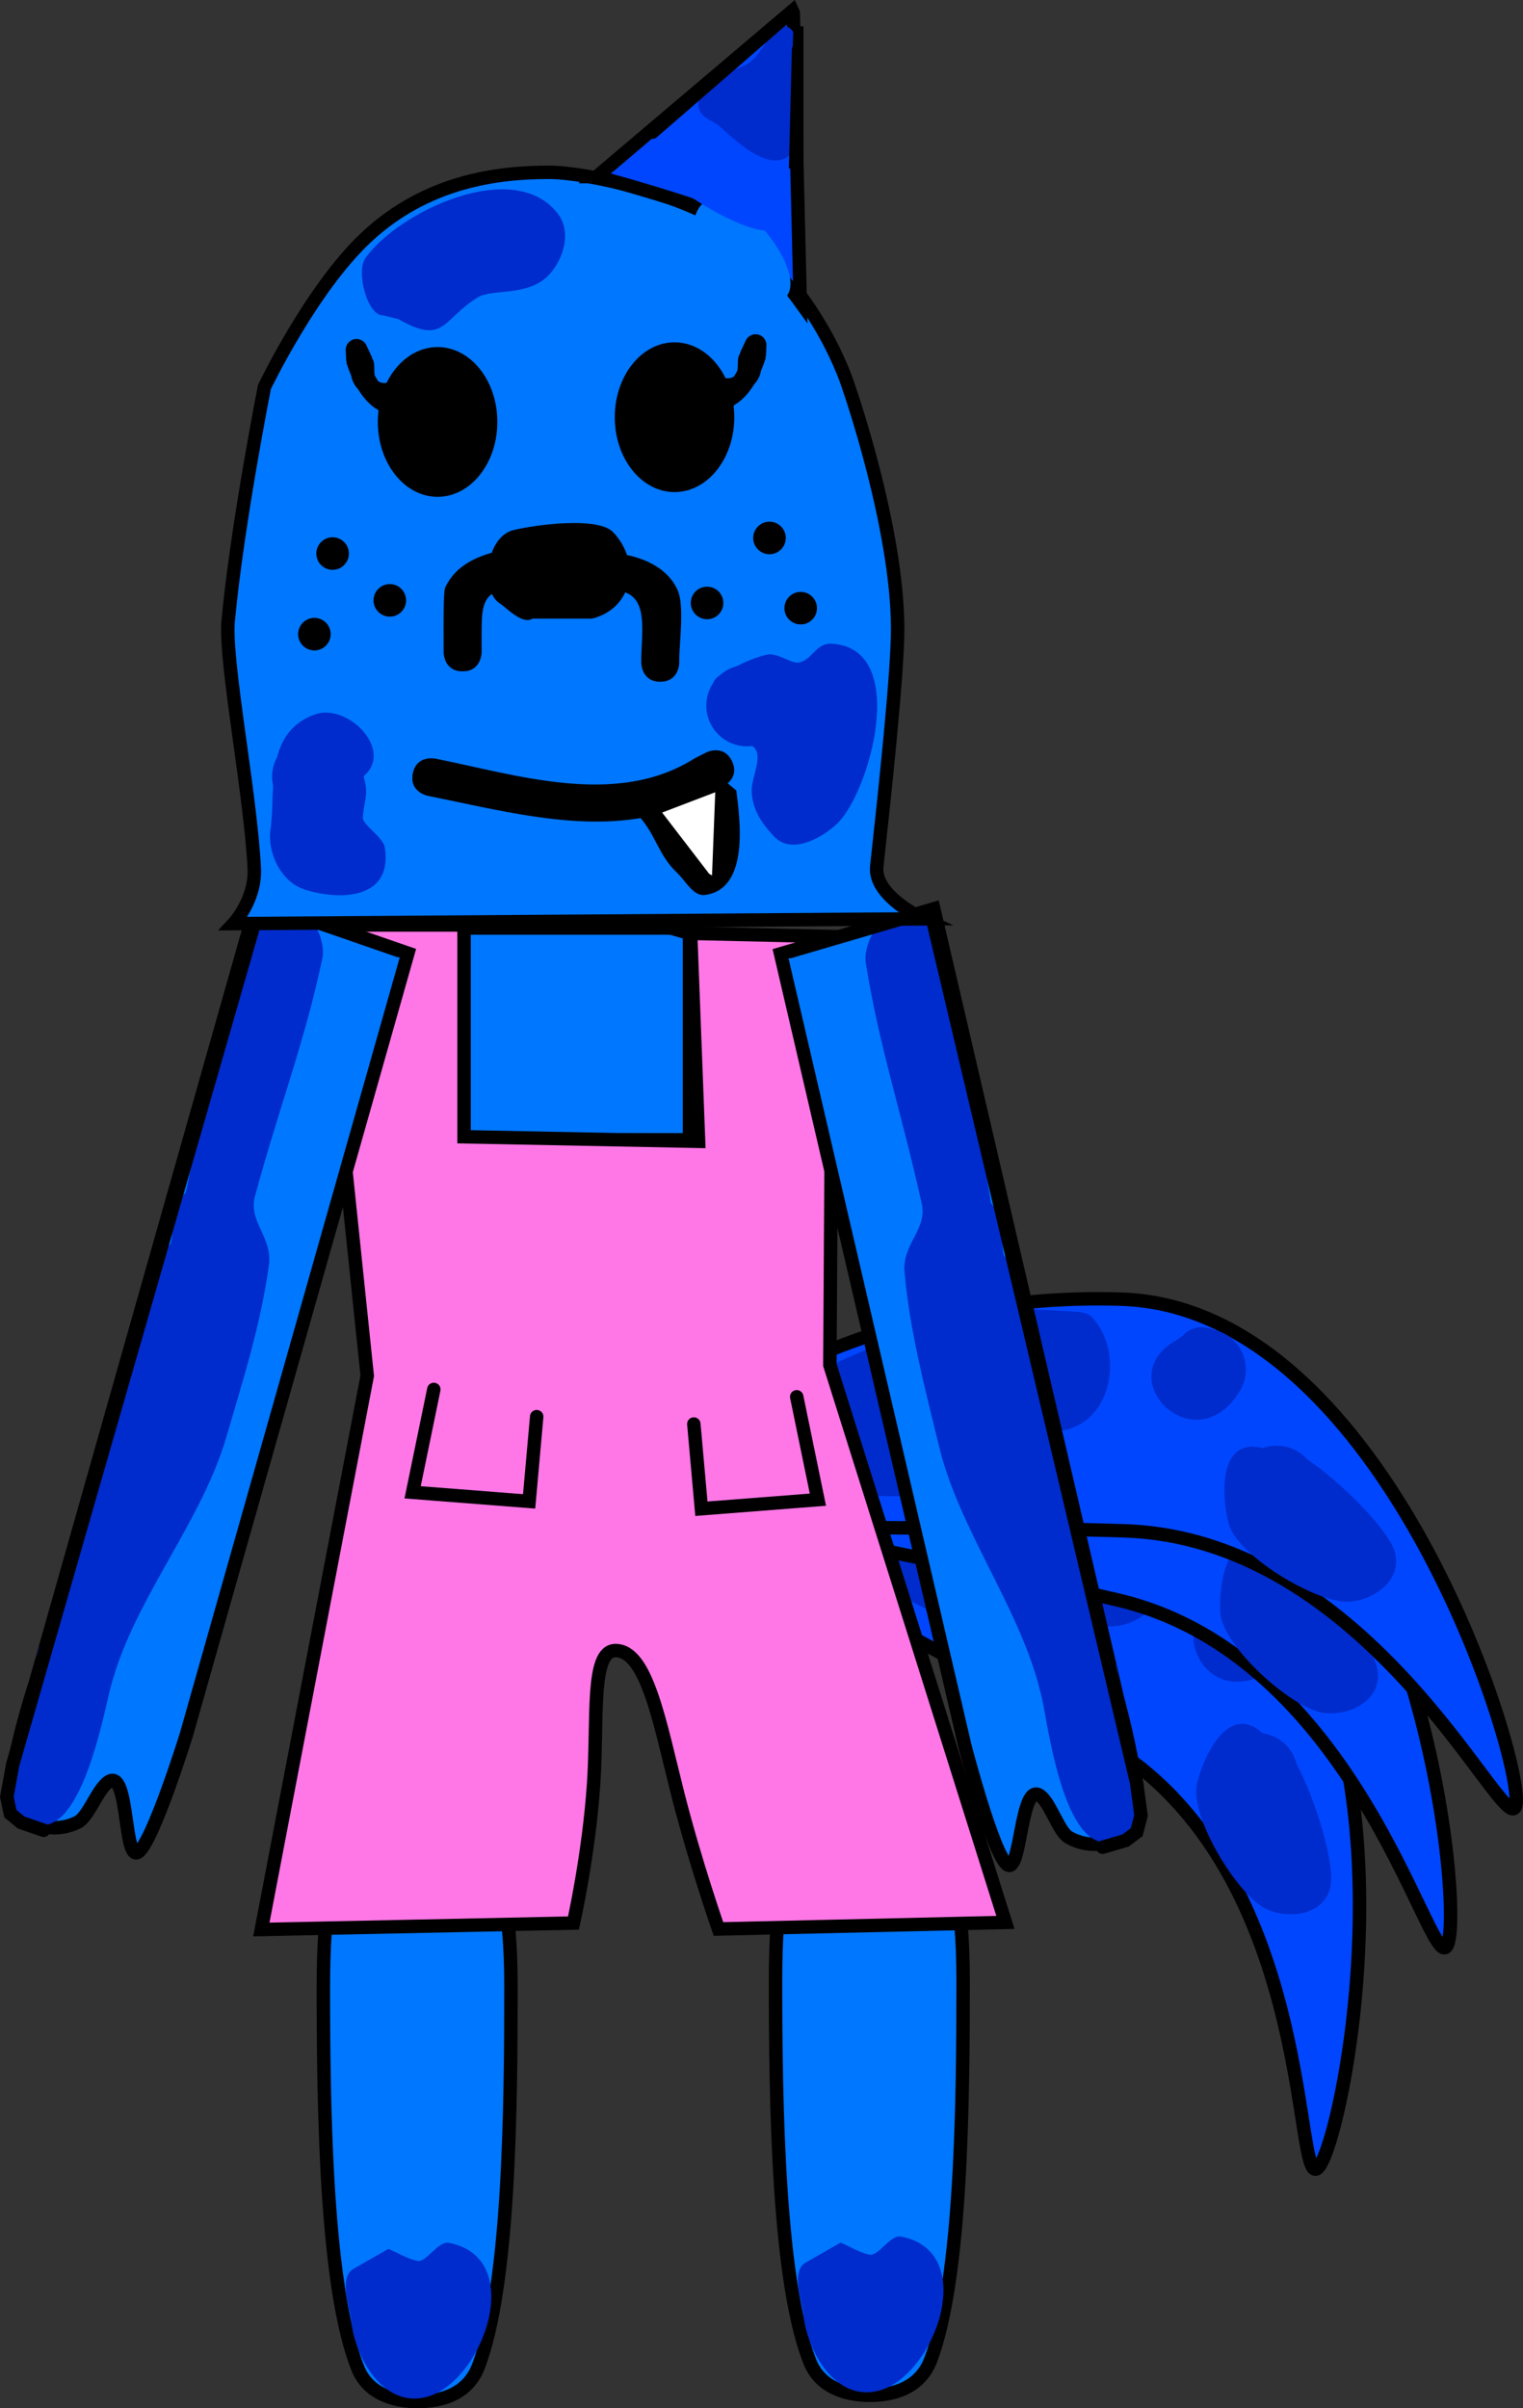 <svg version="1.1" xmlns="http://www.w3.org/2000/svg" xmlns:xlink="http://www.w3.org/1999/xlink" width="226.647" height="358.413" viewBox="0,0,226.647,358.413"><rect x="0" y="0" width="226.647" height="358.413" fill="#333333" stroke="none"/><g transform="translate(-138.295,0.775)"><g data-paper-data="{&quot;isPaintingLayer&quot;:true}" fill-rule="nonzero" stroke-linejoin="miter" stroke-miterlimit="10" stroke-dasharray="" stroke-dashoffset="0" style="mix-blend-mode: normal"><g><g stroke-linecap="butt"><path d="M214.335,294.945c0,18.03 -0.23,44.299 -4.825,56.422c-1.87,4.933 -6.904,5.27 -9.134,5.27c-2.109,0 -7.036,-0.466 -8.828,-4.935c-4.76,-11.867 -5.132,-38.329 -5.132,-56.758c0,-25.367 5.574,-20.714 13.284,-20.714c7.71,0 14.635,-4.653 14.635,20.714z" fill="#0077ff" stroke="#000000" stroke-width="2"/><path d="M196.097,333.919c1.433,0.597 2.78,1.466 4.298,1.79c1.333,0.284 3.08,-3 4.708,-2.69c11.727,2.233 5.025,20.846 -3.408,22.954c-6.515,1.629 -10.611,-6.129 -11.132,-11.334c-0.192,-1.915 -1.897,-6.473 0.314,-7.736z" fill="#002ccd" stroke="none" stroke-width="0.5"/></g><g stroke-linecap="butt"><path d="M281.626,294.015c0,18.03 -0.231,44.299 -4.825,56.422c-1.87,4.933 -6.904,5.27 -9.134,5.27c-2.109,0 -7.036,-0.466 -8.828,-4.935c-4.76,-11.867 -5.132,-38.329 -5.132,-56.758c0,-25.367 5.574,-20.714 13.284,-20.714c7.71,0 14.635,-4.653 14.635,20.714z" fill="#0077ff" stroke="#000000" stroke-width="2"/><path d="M263.389,332.989c1.433,0.597 2.78,1.466 4.298,1.79c1.333,0.284 3.08,-3 4.708,-2.69c11.727,2.233 5.025,20.846 -3.408,22.954c-6.515,1.629 -10.611,-6.129 -11.132,-11.334c-0.192,-1.915 -1.897,-6.473 0.314,-7.736z" fill="#002ccd" stroke="none" stroke-width="0.5"/></g><g stroke-linecap="butt"><g><path d="M318.01,227.733c33.188,19.033 21.313,85.745 16.847,93.532c-4.466,7.787 0.549,-43.851 -32.639,-62.884c-33.188,-19.033 -61.719,-30.846 -57.253,-38.633c4.466,-7.787 39.857,-11.047 73.045,7.985z" fill="#0046ff" stroke="#000000" stroke-width="2"/><path d="M299.073,241.476c-8.945,5 -21.453,-1.59 -29.775,-6.592c-2.864,-1.721 -8.002,-6.98 -5.07,-10.336c1.303,-1.491 3.8,-1.533 5.122,-3.007c1.239,-1.383 1.554,-3.628 3.884,-4.997c1.321,-0.776 6.053,-0.021 7.603,-0.029c4.665,-0.024 10.595,-1.581 14.996,0.884c4.952,2.773 9.957,5.464 14.771,8.471c0.882,0.551 1.978,1.159 2.25,2.163c1.991,7.344 -5.705,16.512 -13.426,12.084z" fill="#002ccd" stroke="none" stroke-width="0.5"/><path d="M336.271,280.073c-0.985,4.317 -6.446,4.864 -9.744,3.151c-4.206,-2.185 -11.173,-13.619 -10.11,-18.485c0.812,-3.719 4.571,-12.305 9.762,-7.571c0.747,0.103 1.487,0.349 2.182,0.747c1.495,0.857 2.486,2.255 2.868,3.806c2.928,5.503 5.795,15.051 5.042,18.352z" fill="#002ccd" stroke="none" stroke-width="0.5"/><path d="M323.773,249.383c-8.683,1.651 -11.772,-12.471 -1.122,-12.454c0.279,-0.068 0.564,-0.116 0.851,-0.144c1.759,-0.625 3.331,0.046 4.433,1.353c2.243,1.843 2.895,5.087 1.403,7.689c-0.651,1.136 -1.614,1.98 -2.72,2.488c-0.773,0.482 -1.715,0.853 -2.845,1.067z" fill="#002ccd" stroke="none" stroke-width="0.5"/></g><g><path d="M310.758,203.406c37.267,8.649 45.144,75.95 43.115,84.694c-2.029,8.744 -12.126,-42.145 -49.393,-50.794c-37.267,-8.649 -67.994,-11.729 -65.964,-20.473c2.029,-8.744 34.975,-22.076 72.243,-13.427z" fill="#0046ff" stroke="#000000" stroke-width="2"/><path d="M296.59,222.028c-7.123,7.368 -21,4.667 -30.411,2.279c-3.239,-0.822 -9.675,-4.374 -7.836,-8.434c0.817,-1.803 3.197,-2.564 4.036,-4.357c0.787,-1.681 0.441,-3.922 2.277,-5.904c1.041,-1.124 5.79,-1.766 7.271,-2.221c4.46,-1.369 9.689,-4.57 14.613,-3.48c5.542,1.227 11.11,2.359 16.587,3.849c1.004,0.273 2.228,0.539 2.779,1.422c4.025,6.457 -0.699,17.456 -9.37,15.443z" fill="#002ccd" stroke="none" stroke-width="0.5"/><path d="M343.342,248.253c0.303,4.418 -4.769,6.517 -8.42,5.828c-4.658,-0.879 -14.627,-9.816 -15.013,-14.782c-0.295,-3.795 0.827,-13.1 7.162,-10.066c0.745,-0.117 1.525,-0.095 2.304,0.086c1.679,0.39 3.031,1.442 3.844,2.817c4.391,4.424 9.891,12.739 10.123,16.117z" fill="#002ccd" stroke="none" stroke-width="0.5"/><path d="M322.522,222.474c-7.837,4.086 -14.869,-8.544 -4.667,-11.601c0.248,-0.146 0.506,-0.274 0.773,-0.384c1.504,-1.106 3.203,-0.917 4.635,0.017c2.679,1.117 4.24,4.036 3.562,6.958c-0.296,1.275 -0.974,2.362 -1.886,3.167c-0.601,0.685 -1.397,1.311 -2.416,1.843z" fill="#002ccd" stroke="none" stroke-width="0.5"/></g><g><path d="M305.216,192.578c38.237,1.257 59.017,65.752 58.722,74.724c-0.295,8.972 -20.069,-38.993 -58.307,-40.249c-38.237,-1.257 -68.977,1.681 -68.683,-7.291c0.295,-8.972 30.03,-28.441 68.267,-27.184z" fill="#0046ff" stroke="#000000" stroke-width="2"/><path d="M294.929,213.594c-5.558,8.61 -19.696,8.651 -29.392,8.134c-3.337,-0.178 -10.34,-2.415 -9.323,-6.754c0.452,-1.927 2.639,-3.135 3.114,-5.057c0.446,-1.802 -0.328,-3.934 1.089,-6.234c0.803,-1.304 5.337,-2.856 6.702,-3.589c4.11,-2.208 8.618,-6.362 13.661,-6.248c5.674,0.129 11.357,0.159 17.019,0.559c1.038,0.073 2.291,0.097 3.002,0.856c5.201,5.554 2.7,17.26 -6.196,16.967z" fill="#002ccd" stroke="none" stroke-width="0.5"/><path d="M345.88,230.253c1.154,4.275 -3.415,7.318 -7.13,7.35c-4.74,0.041 -16.253,-6.793 -17.595,-11.59c-1.026,-3.666 -1.729,-13.012 5.074,-11.264c0.708,-0.259 1.477,-0.389 2.277,-0.363c1.722,0.057 3.253,0.827 4.318,2.018c5.165,3.489 12.174,10.579 13.056,13.848z" fill="#002ccd" stroke="none" stroke-width="0.5"/><path d="M320.455,209.002c-6.896,5.528 -16.244,-5.498 -6.829,-10.475c0.215,-0.191 0.443,-0.367 0.684,-0.526c1.261,-1.377 2.964,-1.52 4.55,-0.882c2.845,0.576 4.942,3.137 4.844,6.135c-0.043,1.308 -0.498,2.506 -1.236,3.473c-0.457,0.789 -1.116,1.557 -2.013,2.276z" fill="#002ccd" stroke="none" stroke-width="0.5"/></g></g><path d="M206.229,168.859v-31.522h34.674v31.522z" fill="#0077ff" stroke="#000000" stroke-width="2" stroke-linecap="butt"/><path d="M192.945,203.983l-6.98,-67.096h21.39v31.522l34.899,0.675l-1.179,-30.896l-0.211,-0.061l21.314,0.483l-0.384,63.763l26.124,82.961l-42.703,0.977c0,0 -3.492,-9.991 -6.042,-20.041c-2.707,-10.673 -4.61,-21.441 -9.303,-21.396c-3.701,0.035 -2.587,10.19 -3.236,19.848c-0.71,10.56 -2.999,20.703 -2.999,20.703l-46.45,0.963z" fill="#ff77e7" stroke="#000000" stroke-width="2" stroke-linecap="butt"/><path d="M218.163,210.062l-1.126,12.609l-17.337,-1.351l3.152,-15.31" fill="none" stroke="#000000" stroke-width="2" stroke-linecap="round"/><path d="M256.859,207.105l3.152,15.31l-17.337,1.351l-1.126,-12.609" data-paper-data="{&quot;index&quot;:null}" fill="none" stroke="#000000" stroke-width="2" stroke-linecap="round"/><g><path d="M306.327,272.554c-1.364,0.4 -5.152,2.291 -8.968,0.135c-1.562,-0.883 -2.778,-5.283 -4.383,-6.29c-2.829,-1.775 -2.716,11.747 -4.764,10.341c-2.129,-1.461 -6.364,-17.817 -6.364,-17.817l-27.392,-117.749l22.802,-6.694l27.392,117.749c0,0 5.33,19.254 1.679,20.326z" fill="#0077ff" stroke="#000000" stroke-width="2" stroke-linecap="butt"/><path d="M304.616,248.062c0.033,0.031 1.028,8.6 1.083,8.828c1.156,4.83 6.647,13.343 -1.59,16.278c-6.864,2.445 -9.489,-14.527 -10.508,-19.972c-0.141,-0.756 -0.306,-1.507 -0.492,-2.255c-0.066,-0.189 -0.122,-0.385 -0.169,-0.586c-0.024,-0.102 -0.045,-0.205 -0.063,-0.307c-3.298,-12.171 -11.897,-23.437 -14.83,-35.54c-2.094,-8.639 -4.358,-17.125 -5.144,-25.964c-0.374,-4.209 3.424,-6.291 2.555,-10.207c-3.091,-13.934 -6.239,-22.97 -8.317,-35.754c-0.44,-2.707 1.914,-7.399 5.125,-7.65c7.061,-0.552 6.763,10.791 8.095,16.164c3.096,12.494 4.027,18.602 5.404,27.173c1.523,1.788 1.544,4.921 1.861,7.667c0.447,0.708 0.917,1.42 1.101,2.165c1.56,6.346 2.634,11.496 3.966,17.048c3.096,12.908 5.696,30.084 11.677,41.85z" fill="#002ccd" stroke="none" stroke-width="0.5" stroke-linecap="butt"/><path d="M255.848,140.839l20.904,-6.137l30.695,129.859l0.647,4.869l-0.64,2.465l-1.653,1.244l-3.408,1.001" fill="none" stroke="#000000" stroke-width="2" stroke-linecap="round"/></g><g><path d="M143.574,249.625l32.965,-116.312l22.457,7.771l-32.965,116.312c0,0 -5.009,16.135 -7.205,17.494c-2.113,1.307 -1.357,-12.194 -4.267,-10.556c-1.651,0.93 -3.076,5.267 -4.678,6.075c-3.914,1.972 -7.608,-0.096 -8.952,-0.561c-3.596,-1.245 2.644,-20.223 2.644,-20.223z" fill="#0077ff" stroke="#000000" stroke-width="2" stroke-linecap="butt"/><path d="M144.102,244.416c6.534,-11.468 9.949,-28.501 13.656,-41.247c1.594,-5.482 2.912,-10.576 4.773,-16.84c0.218,-0.735 0.723,-1.424 1.202,-2.11c0.447,-2.728 0.618,-5.857 2.224,-7.57c1.783,-8.495 3.004,-14.552 6.691,-26.885c1.586,-5.303 1.828,-16.648 8.855,-15.76c3.196,0.404 5.324,5.203 4.755,7.885c-2.685,12.67 -6.258,21.547 -10.01,35.317c-1.054,3.87 2.641,6.13 2.067,10.317c-1.205,8.792 -3.872,17.16 -6.374,25.69c-3.506,11.95 -12.631,22.793 -16.505,34.794c-0.023,0.102 -0.049,0.203 -0.078,0.304c-0.056,0.199 -0.122,0.391 -0.197,0.577c-0.221,0.738 -0.422,1.481 -0.599,2.229c-1.277,5.39 -4.707,22.218 -11.447,19.449c-8.088,-3.323 -2.198,-11.566 -0.814,-16.335c0.065,-0.225 1.467,-8.737 1.502,-8.766z" fill="#002ccd" stroke="none" stroke-width="0.5" stroke-linecap="butt"/><path d="M144.784,271.619l-3.357,-1.162l-1.591,-1.321l-0.522,-2.492l0.878,-4.833l36.84,-128.251l20.589,7.125" fill="none" stroke="#000000" stroke-width="2" stroke-linecap="round"/></g><g><path d="M173.05,136.686c0,0 3.308,-3.543 3.084,-8.204c-0.533,-11.047 -4.443,-30.93 -3.883,-36.869c1.362,-14.439 5.397,-34.792 5.397,-34.792c0,0 7.027,-14.714 15.204,-22.325c8.95,-8.332 19.425,-9.627 27.152,-9.627c5.445,0 20.721,3.233 28.317,9.045c12.169,9.31 16.268,22.907 16.268,22.907c0,0 7.291,20.829 7.291,36.056c0,6.734 -2.055,25.7 -3.107,35.289c-0.485,4.419 6.9,7.809 6.9,7.809z" fill="#0077ff" stroke="#000000" stroke-width="2" stroke-linecap="butt"/><path d="M185.368,81.609c0,-1.338 1.085,-2.423 2.423,-2.423c1.338,0 2.423,1.085 2.423,2.423c0,1.338 -1.085,2.423 -2.423,2.423c-1.338,0 -2.423,-1.085 -2.423,-2.423z" fill="#000000" stroke="none" stroke-width="0.5" stroke-linecap="butt"/><path d="M182.659,93.606c0,-1.338 1.085,-2.423 2.423,-2.423c1.338,0 2.423,1.085 2.423,2.423c0,1.338 -1.085,2.423 -2.423,2.423c-1.338,0 -2.423,-1.085 -2.423,-2.423z" fill="#000000" stroke="none" stroke-width="0.5" stroke-linecap="butt"/><path d="M193.882,88.575c0,-1.338 1.085,-2.423 2.423,-2.423c1.338,0 2.423,1.085 2.423,2.423c0,1.338 -1.085,2.423 -2.423,2.423c-1.338,0 -2.423,-1.085 -2.423,-2.423z" fill="#000000" stroke="none" stroke-width="0.5" stroke-linecap="butt"/><path d="M250.383,79.287c0,-1.338 1.085,-2.423 2.423,-2.423c1.338,0 2.423,1.085 2.423,2.423c0,1.338 -1.085,2.423 -2.423,2.423c-1.338,0 -2.423,-1.085 -2.423,-2.423z" fill="#000000" stroke="none" stroke-width="0.5" stroke-linecap="butt"/><path d="M241.095,88.962c0,-1.338 1.085,-2.423 2.423,-2.423c1.338,0 2.423,1.085 2.423,2.423c0,1.338 -1.085,2.423 -2.423,2.423c-1.338,0 -2.423,-1.085 -2.423,-2.423z" fill="#000000" stroke="none" stroke-width="0.5" stroke-linecap="butt"/><path d="M255.027,89.736c0,-1.338 1.085,-2.423 2.423,-2.423c1.338,0 2.423,1.085 2.423,2.423c0,1.338 -1.085,2.423 -2.423,2.423c-1.338,0 -2.423,-1.085 -2.423,-2.423z" fill="#000000" stroke="none" stroke-width="0.5" stroke-linecap="butt"/><path d="M236.552,100.689c-2.827,0 -2.827,-2.827 -2.827,-2.827v-0.387c0,-3.816 1.062,-8.86 -2.39,-10.084c-0.853,1.83 -2.512,3.297 -4.919,3.899h-8.877c-1.485,0.99 -4.043,-1.755 -4.735,-2.168c-0.563,-0.336 -0.996,-0.859 -1.305,-1.499c-1.514,1.112 -1.532,3.014 -1.532,6.369v2.322c0,0 0,2.827 -2.827,2.827c-2.827,0 -2.827,-2.827 -2.827,-2.827v-2.322c0,-1.074 -0.053,-6.682 0.215,-7.274c1.336,-2.946 4.053,-4.416 6.939,-5.224c0.608,-1.642 1.694,-2.987 3.193,-3.362c3.198,-0.8 12.628,-2.069 14.869,0.284c0.989,1.038 1.675,2.209 2.069,3.414c3.035,0.625 6.118,2.149 7.512,5.157c1.091,2.354 0.267,7.826 0.267,10.487v0.387c0,0 0,2.827 -2.827,2.827z" fill="#000000" stroke="none" stroke-width="0.5" stroke-linecap="butt"/><path d="M247.87,116.862c0.513,4.16 2.034,14.635 -4.634,15.559c-1.768,0.245 -2.901,-2.097 -4.199,-3.322c-2.683,-2.534 -3.118,-5.44 -5.412,-8.12c-10.38,1.738 -21.465,-1.277 -31.683,-3.317c0,0 -2.772,-0.554 -2.217,-3.326c0.554,-2.772 3.326,-2.217 3.326,-2.217c12.217,2.448 27.007,7.318 38.582,-0.012l1.782,-0.905c0,0 2.528,-1.264 3.792,1.264c0.827,1.653 0.032,2.766 -0.618,3.338zM242.322,123.523c0.011,-1.764 0.156,-3.552 0.005,-5.338c-0.05,0.025 -0.099,0.05 -0.149,0.074l-0.096,0.804c0,0 -0.331,-0.132 -0.711,-0.421c-0.603,0.275 -1.209,0.526 -1.82,0.756c0.974,1.312 1.961,2.752 2.772,4.125z" fill="#000000" stroke="none" stroke-width="0.5" stroke-linecap="butt"/><path d="M243.823,129.26l-6.992,-9.106l7.904,-3.018l-0.479,12.382z" fill="#ffffff" stroke="none" stroke-width="0" stroke-linecap="butt"/><path d="M212.309,62.023c0,6.155 -3.982,11.145 -8.894,11.145c-4.912,0 -8.894,-4.99 -8.894,-11.145c0,-6.155 3.982,-11.145 8.894,-11.145c4.912,0 8.894,4.99 8.894,11.145z" fill="#000000" stroke="none" stroke-width="0" stroke-linecap="butt"/><path d="M204.945,62.658c-1.53,0.518 -2.048,-1.012 -2.048,-1.012l0.099,0.142c-0.234,-0.365 -0.54,-0.726 -0.86,-1.085c-4.931,1.31 -8.235,0.233 -10.528,-3.509c-0.569,-0.635 -0.95,-1.348 -1.042,-2.041c-0.256,-0.596 -0.496,-1.236 -0.722,-1.923l0.073,-0.228l-0.099,0.005l-0.077,-1.602c-0.051,-0.715 0.383,-1.403 1.094,-1.643c0.794,-0.269 1.652,0.115 1.989,0.864l0.855,1.83l-0.059,0.028c0.054,0.079 0.107,0.16 0.157,0.242c0.34,0.556 0.129,1.596 0.303,2.4c0.166,0.31 0.337,0.593 0.514,0.85c0.142,0.098 0.317,0.172 0.535,0.216c0.635,0.128 1.92,-0.118 3.122,-0.379c0.029,-0.012 0.058,-0.022 0.087,-0.032c0.146,-0.049 0.293,-0.077 0.44,-0.084c0.794,-0.177 1.499,-0.335 1.877,-0.361l0.122,0.734c1.075,-0.01 1.895,0.331 2.684,1.049c0.444,0.065 0.948,0.321 1.204,1.078c0.053,0.157 0.085,0.304 0.099,0.44c0.301,0.416 0.614,0.884 0.951,1.406l0.243,0.569c0,0 0.518,1.53 -1.012,2.048z" fill="#000000" stroke="none" stroke-width="0.5" stroke-linecap="butt"/><path d="M238.677,50.173c4.912,0 8.894,4.99 8.894,11.145c0,6.155 -3.982,11.145 -8.894,11.145c-4.912,0 -8.894,-4.99 -8.894,-11.145c0,-6.155 3.982,-11.145 8.894,-11.145z" fill="#000000" stroke="none" stroke-width="0" stroke-linecap="butt"/><path d="M236.135,59.905l0.243,-0.569c0.337,-0.522 0.65,-0.99 0.951,-1.406c0.014,-0.136 0.045,-0.283 0.099,-0.44c0.256,-0.757 0.76,-1.012 1.204,-1.078c0.79,-0.718 1.609,-1.059 2.684,-1.049l0.122,-0.734c0.378,0.026 1.082,0.185 1.877,0.361c0.146,0.007 0.294,0.035 0.44,0.084c0.03,0.01 0.059,0.021 0.087,0.032c1.201,0.261 2.487,0.507 3.122,0.379c0.218,-0.044 0.394,-0.118 0.535,-0.216c0.177,-0.257 0.348,-0.54 0.514,-0.85c0.175,-0.804 -0.036,-1.844 0.303,-2.4c0.05,-0.082 0.103,-0.163 0.157,-0.242l-0.059,-0.028l0.855,-1.83c0.338,-0.749 1.195,-1.133 1.989,-0.864c0.711,0.241 1.144,0.928 1.094,1.643l-0.077,1.602l-0.099,-0.005l0.073,0.228c-0.227,0.687 -0.467,1.327 -0.722,1.923c-0.092,0.693 -0.474,1.406 -1.042,2.041c-2.293,3.742 -5.598,4.819 -10.528,3.509c-0.32,0.359 -0.626,0.721 -0.86,1.085l0.099,-0.142c0,0 -0.518,1.53 -2.048,1.012c-1.53,-0.518 -1.012,-2.048 -1.012,-2.048z" fill="#000000" stroke="none" stroke-width="0.5" stroke-linecap="butt"/><path d="M227.112,25.512l29.099,-24.666l0.131,0.29l1.036,43.011c0,0 -8.275,-11.474 -13.69,-13.526c-5.97,-2.263 -16.575,-5.109 -16.575,-5.109z" fill="#0046ff" stroke="#000000" stroke-width="2" stroke-linecap="butt"/><path d="M256.716,12.88c-0.139,0.548 -0.233,1.07 -0.238,1.523c-0.023,2.089 1.109,3.158 0.868,5.502c-2.551,6.769 -8.62,1.164 -11.893,-1.823c-0.981,-0.895 -2.782,-1.22 -3.166,-2.752c-0.249,-0.997 0.176,-2.114 0.689,-3.004c1.15,-1.994 4.709,-2.511 6.54,-3.577c1.634,-0.952 2.879,-3.588 4.106,-5.061c0,0 1.034,-1.241 2.275,-0.207c0.221,0.184 0.37,0.375 0.465,0.564c-0.109,2.901 0.186,5.893 0.503,8.338c-0.045,0.165 -0.095,0.331 -0.149,0.497z" fill="#002ccd" stroke="none" stroke-width="0.5" stroke-linecap="butt"/><path d="M256.889,6.523l-0.45,17.787l0.675,-21.164v21.84" fill="none" stroke="#000000" stroke-width="1.5" stroke-linecap="round"/><path d="M235.499,19.131l20.489,-17.787" fill="none" stroke="#000000" stroke-width="1.5" stroke-linecap="round"/><path d="M192.586,115.498c0.543,2.174 -0.198,3.24 -0.289,5.434c-0.044,1.064 3.012,2.872 3.257,4.401c1.263,7.887 -6.913,7.908 -11.941,6.272c-3.563,-1.159 -5.563,-5.544 -5.061,-8.929c0.283,-1.905 0.24,-4.206 0.38,-6.517c-0.097,-0.43 -0.148,-0.877 -0.148,-1.337c0,-1.06 0.272,-2.057 0.751,-2.923c0.714,-2.729 2.219,-5.092 5.524,-6.322c4.931,-1.835 11.926,5.256 7.36,9.17z" fill="#002ccd" stroke="none" stroke-width="0.5" stroke-linecap="butt"/><path d="M252.315,96.678c1.678,-0.419 3.667,1.359 4.861,1.148c1.976,-0.349 2.512,-2.927 4.892,-2.795c11.705,0.65 5.657,22.154 0.801,26.78c-2.036,1.94 -6.657,4.761 -9.365,1.918c-1.802,-1.892 -3.232,-3.986 -3.346,-6.655c-0.098,-2.274 1.948,-5.507 0.094,-6.828c-0.259,0.034 -0.524,0.051 -0.792,0.051c-0.231,0 -0.459,-0.013 -0.683,-0.038c-3.024,-0.339 -5.374,-2.905 -5.374,-6.019c0,-1.219 0.36,-2.354 0.98,-3.304c0.225,-0.5 0.536,-0.922 1.015,-1.189c0.706,-0.639 1.564,-1.113 2.513,-1.364c1.402,-0.716 2.763,-1.294 4.405,-1.705z" fill="#002ccd" stroke="none" stroke-width="0.5" stroke-linecap="butt"/><path d="M195.314,46.157c-2.319,0.129 -4.104,-6.496 -2.607,-8.57c5.02,-6.953 22.172,-15.03 28.622,-6.529c2.019,2.661 0.876,6.495 -1.122,8.834c-3.07,3.594 -8.574,2.233 -10.783,3.576c-5.338,3.243 -4.929,7.202 -11.825,3.261z" fill="#002ccd" stroke="none" stroke-width="0.5" stroke-linecap="butt"/><path d="M241.369,32.872c2.112,-13.013 20.692,9.156 12.478,11.35c-2.052,0.548 -3.594,0.132 -4.876,-1.625c-0.776,-1.065 -0.982,-4.059 -2.095,-3.353c-0.06,0.038 -0.118,0.077 -0.174,0.117c-0.584,1.227 -1.835,2.075 -3.284,2.075c-2.007,0 -3.634,-1.627 -3.634,-3.634c0,-0.701 0.199,-1.356 0.543,-1.912c0.39,-0.97 0.862,-1.912 1.042,-3.018z" fill="#0077ff" stroke="none" stroke-width="0.5" stroke-linecap="butt"/><path d="M255.317,31.204c-0.385,6.934 -15.913,-3.399 -16.56,-4.532c-1.071,-0.632 -1.79,-1.798 -1.79,-3.132c0,-2.007 1.627,-3.634 3.634,-3.634c0.9,0 1.724,0.327 2.359,0.87c5.66,0.488 12.603,5.987 12.357,10.428z" fill="#0046ff" stroke="none" stroke-width="0.5" stroke-linecap="butt"/></g></g></g></g></svg>